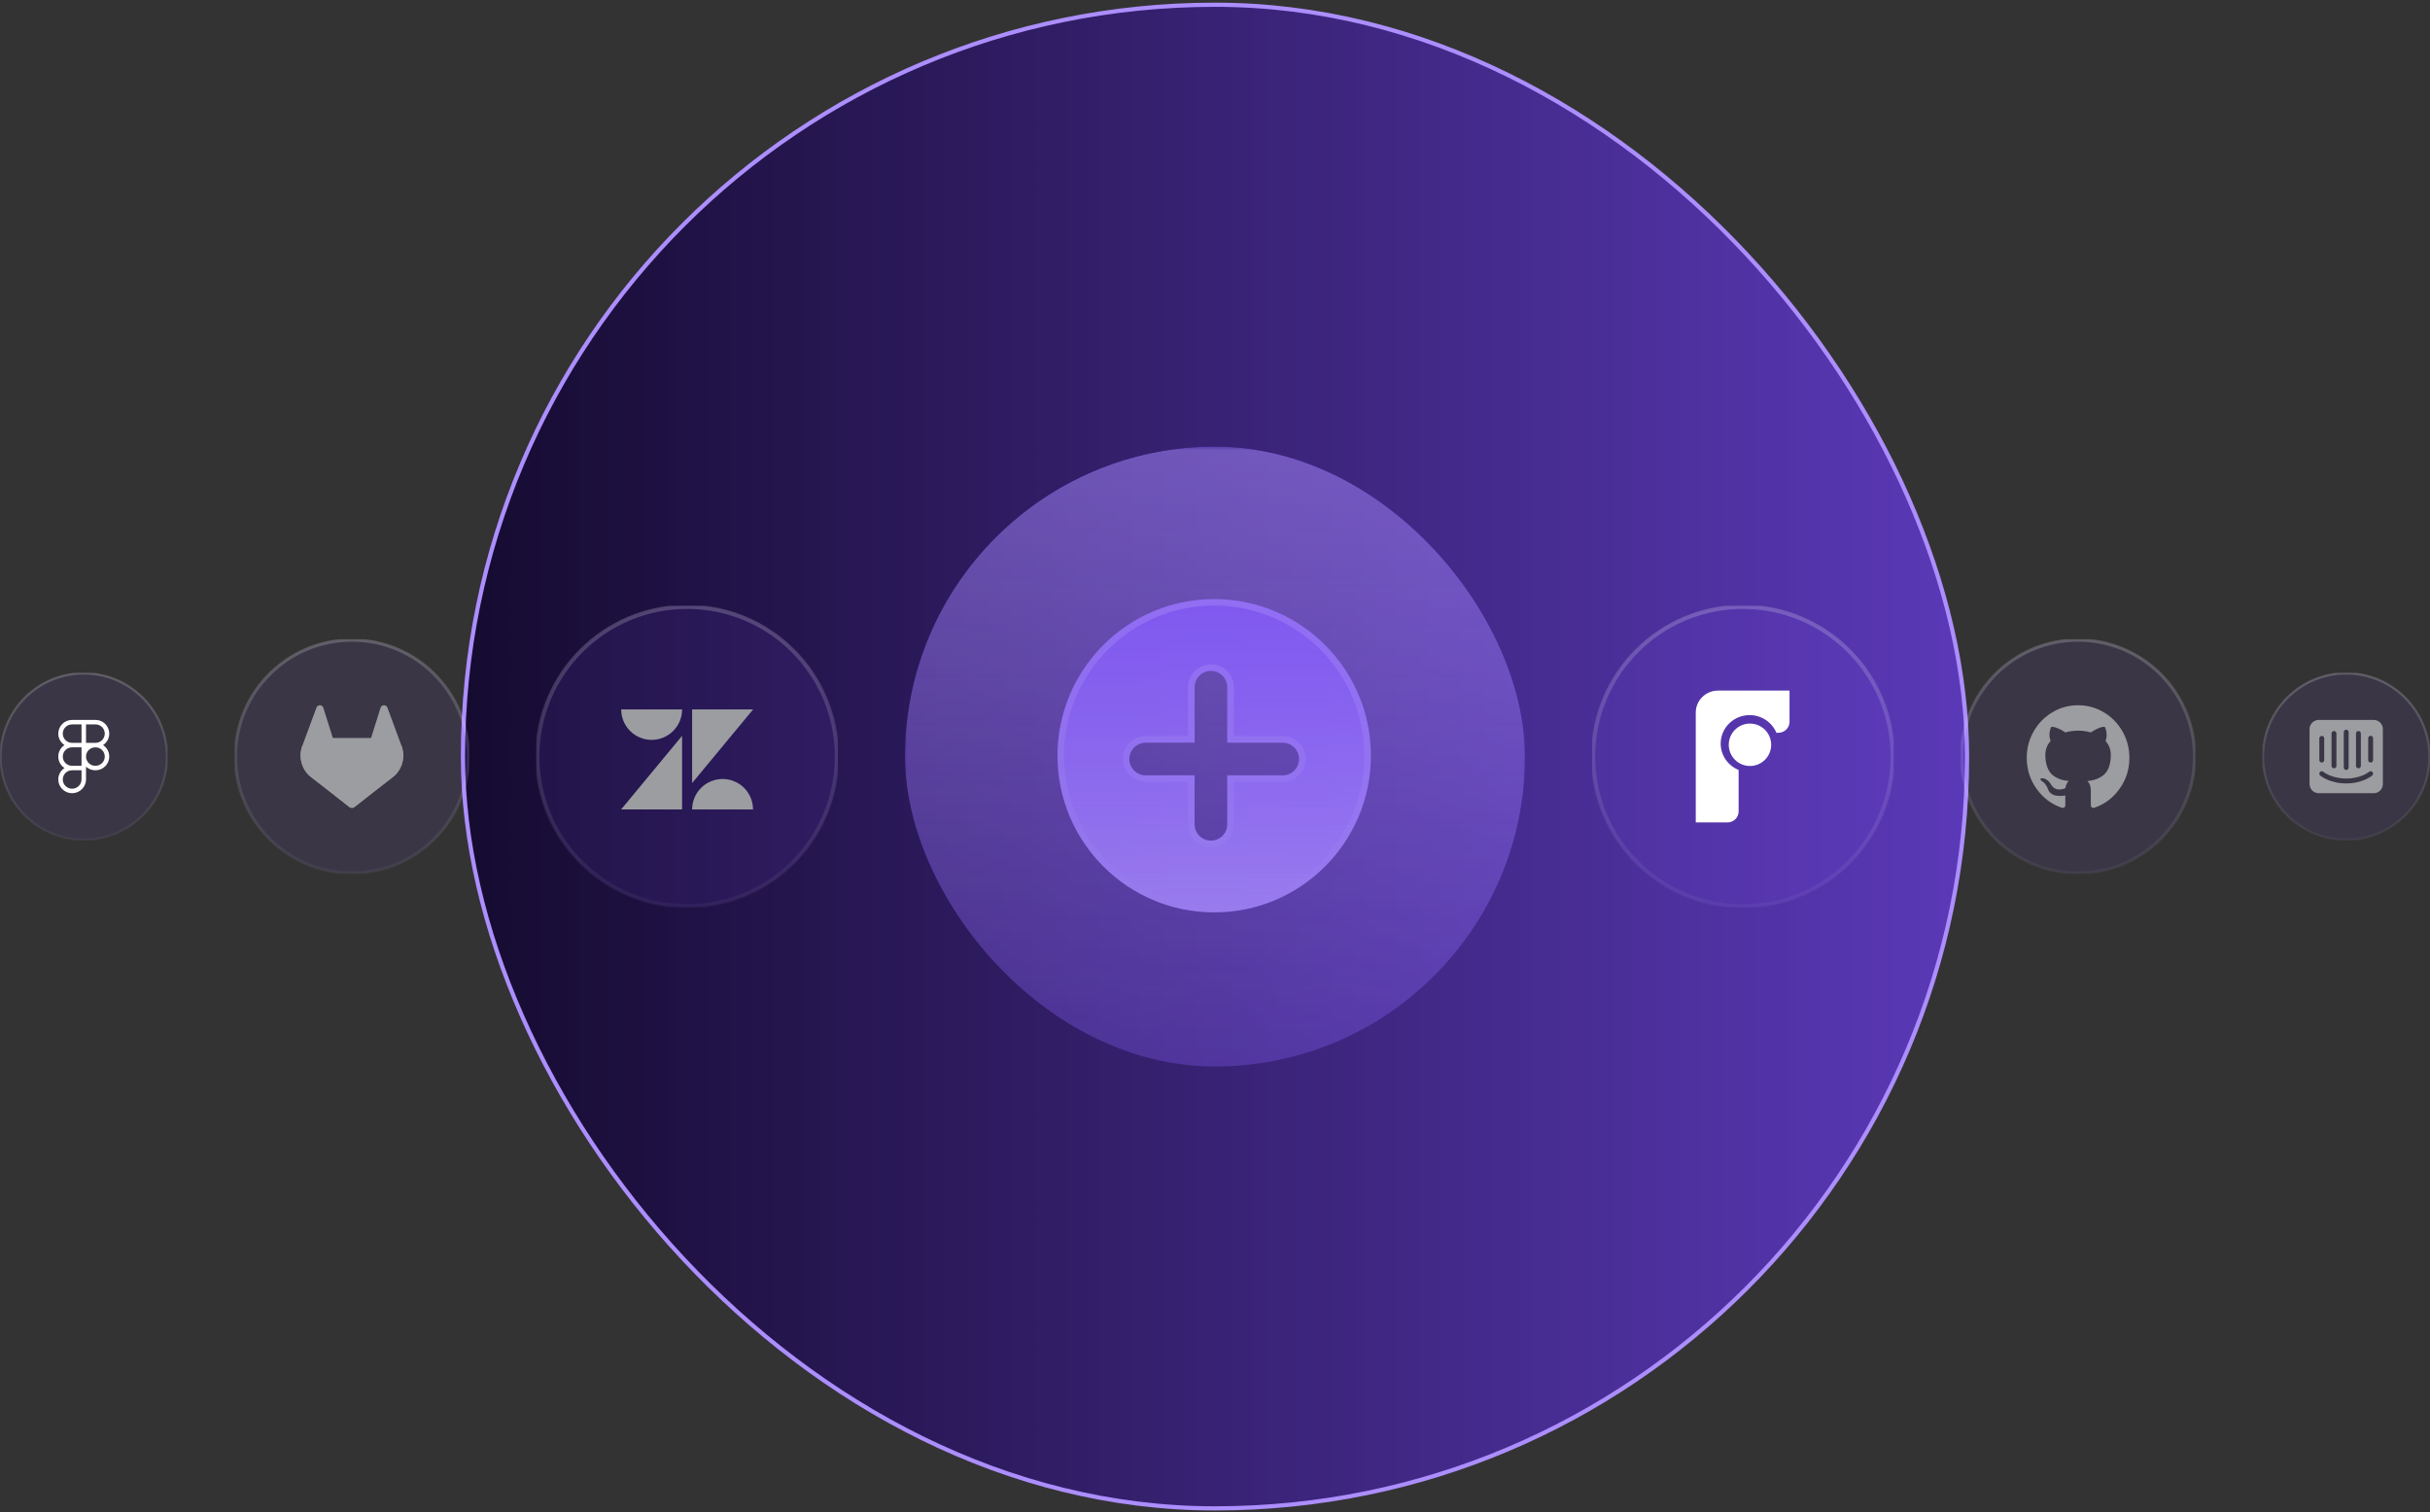<svg width="580" height="361" viewBox="222 0 580 361" fill="none" xmlns="http://www.w3.org/2000/svg">
<rect x="222" y="0" width="580" height="361" fill="#333333" stroke="none"/>
<rect x="407.5" y="76.13" width="209" height="209" rx="104.5" fill="url(#paint0_linear_451_914)" stroke="#AC8EFF"/>
<rect x="372.5" y="41.13" width="279" height="279" rx="139.5" fill="url(#paint1_linear_451_914)" stroke="#AC8EFF"/>
<rect x="332.5" y="1.13" width="359" height="359" rx="179.5" fill="url(#paint2_linear_451_914)" stroke="#AC8EFF"/>
<g clip-path="url(#clip0_451_914)">
<g clip-path="url(#clip1_451_914)">
<path d="M262 180.63C262 169.584 253.046 160.63 242 160.63C230.954 160.63 222 169.584 222 180.63C222 191.676 230.954 200.63 242 200.63C253.046 200.63 262 191.676 262 180.63Z" fill="#8B62FF" fill-opacity="0.091"/>
<path d="M261.861 180.63C261.861 169.661 252.969 160.769 242 160.769C231.031 160.769 222.139 169.661 222.139 180.63C222.139 191.599 231.031 200.491 242 200.491C252.969 200.491 261.861 191.599 261.861 180.63Z" stroke="url(#paint3_linear_451_914)" stroke-opacity="0.2" stroke-width="0.556"/>
</g>
</g>
<path d="M235.912 175.154C235.912 173.346 237.378 171.88 239.187 171.88H244.805C246.613 171.88 248.079 173.346 248.079 175.154C248.079 176.299 247.491 177.307 246.601 177.892C247.491 178.477 248.079 179.485 248.079 180.63C248.079 182.438 246.613 183.904 244.805 183.904H244.734C243.886 183.904 243.113 183.582 242.532 183.053V186.07C242.532 187.903 241.028 189.38 239.204 189.38C237.4 189.38 235.912 187.919 235.912 186.106C235.912 184.961 236.5 183.953 237.39 183.368C236.5 182.783 235.912 181.775 235.912 180.63C235.912 179.485 236.5 178.477 237.39 177.892C236.5 177.307 235.912 176.299 235.912 175.154ZM239.187 177.356H241.459V172.952H239.187C237.971 172.952 236.985 173.938 236.985 175.154C236.985 176.37 237.971 177.356 239.187 177.356ZM241.459 178.428H239.187C237.971 178.428 236.985 179.414 236.985 180.63C236.985 181.846 237.971 182.832 239.187 182.832H241.459V178.428ZM241.459 183.904H239.187C237.971 183.904 236.985 184.89 236.985 186.106C236.985 187.317 237.984 188.308 239.204 188.308C240.444 188.308 241.459 187.301 241.459 186.07V183.904ZM244.734 178.428C243.518 178.428 242.532 179.414 242.532 180.63C242.532 181.846 243.518 182.832 244.734 182.832H244.805C246.021 182.832 247.006 181.846 247.006 180.63C247.006 179.414 246.021 178.428 244.805 178.428H244.734ZM244.805 177.356C246.021 177.356 247.006 176.37 247.006 175.154C247.006 173.938 246.021 172.952 244.805 172.952H242.532V177.356H244.805Z" fill="white"/>
<g clip-path="url(#clip2_451_914)">
<g clip-path="url(#clip3_451_914)">
<path d="M334 180.63C334 165.166 321.464 152.63 306 152.63C290.536 152.63 278 165.166 278 180.63C278 196.094 290.536 208.63 306 208.63C321.464 208.63 334 196.094 334 180.63Z" fill="#8B62FF" fill-opacity="0.091"/>
<path d="M333.806 180.63C333.806 165.273 321.357 152.824 306 152.824C290.643 152.824 278.194 165.273 278.194 180.63C278.194 195.987 290.643 208.436 306 208.436C321.357 208.436 333.806 195.987 333.806 180.63Z" stroke="url(#paint4_linear_451_914)" stroke-opacity="0.2" stroke-width="0.778"/>
</g>
</g>
<path d="M317.842 178.075L317.807 177.986L314.473 168.951C314.41 168.776 314.291 168.626 314.135 168.523C313.979 168.421 313.795 168.371 313.609 168.382C313.423 168.393 313.245 168.463 313.102 168.582C312.959 168.702 312.858 168.864 312.814 169.045L310.562 176.196H301.445L299.192 169.045C299.159 168.911 299.093 168.787 299.002 168.683C298.911 168.579 298.797 168.498 298.668 168.447C298.54 168.396 298.401 168.376 298.264 168.388C298.126 168.401 297.993 168.446 297.876 168.52C297.72 168.624 297.6 168.775 297.533 168.951L294.191 177.981L294.159 178.073C293.679 179.379 293.62 180.803 293.99 182.144C294.352 183.473 295.131 184.65 296.212 185.504L296.224 185.513L296.254 185.535L301.334 189.485L303.847 191.459L305.379 192.66C305.556 192.799 305.776 192.876 306.002 192.876C306.228 192.876 306.447 192.799 306.625 192.66L308.154 191.459L310.667 189.485L315.777 185.513L315.791 185.5C316.87 184.647 317.647 183.471 318.008 182.144C318.378 180.805 318.32 179.383 317.842 178.079V178.075Z" fill="#9C9DA1"/>
<path d="M317.842 178.075L317.807 177.986C316.174 178.336 314.641 179.051 313.324 180.077L306 185.827C308.494 187.787 310.666 189.488 310.666 189.488L315.776 185.516L315.789 185.504C316.87 184.65 317.648 183.473 318.01 182.145C318.38 180.805 318.321 179.38 317.842 178.075Z" fill="#9C9DA1"/>
<path d="M301.335 189.489L303.848 191.463L305.379 192.663C305.556 192.803 305.776 192.879 306.002 192.879C306.228 192.879 306.447 192.803 306.625 192.663L308.154 191.463L310.667 189.489C310.667 189.489 308.494 187.781 306 185.828C303.506 187.781 301.335 189.489 301.335 189.489Z" fill="#9C9DA1"/>
<path d="M298.675 180.077C297.348 179.044 295.817 178.327 294.193 177.98L294.158 178.071C293.678 179.377 293.619 180.801 293.99 182.142C294.352 183.471 295.131 184.648 296.212 185.502L296.225 185.511L296.254 185.533L301.335 189.483L306 185.822L298.675 180.077Z" fill="#9C9DA1"/>
<g clip-path="url(#clip4_451_914)">
<g clip-path="url(#clip5_451_914)">
<path d="M422 180.63C422 160.748 405.882 144.63 386 144.63C366.118 144.63 350 160.748 350 180.63C350 200.512 366.118 216.63 386 216.63C405.882 216.63 422 200.512 422 180.63Z" fill="#8B62FF" fill-opacity="0.091"/>
<path d="M421.75 180.63C421.75 160.886 405.744 144.88 386 144.88C366.256 144.88 350.25 160.886 350.25 180.63C350.25 200.374 366.256 216.38 386 216.38C405.744 216.38 421.75 200.374 421.75 180.63Z" stroke="url(#paint5_linear_451_914)" stroke-opacity="0.2"/>
</g>
</g>
<path d="M384.801 175.682V193.255H370.25L384.801 175.682ZM384.803 169.38C384.803 171.307 384.037 173.156 382.674 174.519C381.311 175.882 379.463 176.648 377.535 176.648C375.608 176.648 373.76 175.882 372.397 174.519C371.034 173.156 370.268 171.307 370.268 169.38H384.803ZM387.199 193.253C387.199 192.298 387.387 191.353 387.752 190.471C388.118 189.59 388.653 188.788 389.328 188.114C390.003 187.439 390.804 186.903 391.686 186.538C392.567 186.173 393.512 185.985 394.467 185.985C395.421 185.985 396.366 186.173 397.248 186.538C398.13 186.903 398.931 187.439 399.606 188.114C400.28 188.788 400.816 189.59 401.181 190.471C401.546 191.353 401.734 192.298 401.734 193.253H387.199ZM387.199 186.953V169.38H401.75L387.199 186.953Z" fill="#9C9DA1"/>
<g clip-path="url(#clip6_451_914)">
<g clip-path="url(#clip7_451_914)">
<path d="M674 180.63C674 160.748 657.882 144.63 638 144.63C618.118 144.63 602 160.748 602 180.63C602 200.512 618.118 216.63 638 216.63C657.882 216.63 674 200.512 674 180.63Z" fill="#8B62FF" fill-opacity="0.091"/>
<path d="M673.75 180.63C673.75 160.886 657.744 144.88 638 144.88C618.256 144.88 602.25 160.886 602.25 180.63C602.25 200.374 618.256 216.38 638 216.38C657.744 216.38 673.75 200.374 673.75 180.63Z" stroke="url(#paint6_linear_451_914)" stroke-opacity="0.2"/>
</g>
</g>
<path d="M632.07 164.88C629.132 164.88 626.75 167.225 626.75 170.117V196.355H634.321C635.79 196.355 636.981 195.183 636.981 193.736V183.825C634.467 182.809 632.697 180.374 632.697 177.533C632.697 173.778 635.789 170.734 639.603 170.734C642.489 170.734 644.962 172.477 645.994 174.952H646.471C647.94 174.952 649.131 173.78 649.131 172.333V164.88H632.07Z" fill="white"/>
<path d="M634.625 177.818C634.625 180.613 636.892 182.88 639.688 182.88C642.483 182.88 644.75 180.613 644.75 177.818C644.75 175.022 642.483 172.755 639.688 172.755C636.892 172.755 634.625 175.022 634.625 177.818Z" fill="white"/>
<g clip-path="url(#clip8_451_914)">
<g clip-path="url(#clip9_451_914)">
<path d="M746 180.63C746 165.166 733.464 152.63 718 152.63C702.536 152.63 690 165.166 690 180.63C690 196.094 702.536 208.63 718 208.63C733.464 208.63 746 196.094 746 180.63Z" fill="#8B62FF" fill-opacity="0.091"/>
<path d="M745.806 180.63C745.806 165.273 733.357 152.824 718 152.824C702.643 152.824 690.194 165.273 690.194 180.63C690.194 195.987 702.643 208.436 718 208.436C733.357 208.436 745.806 195.987 745.806 180.63Z" stroke="url(#paint7_linear_451_914)" stroke-opacity="0.2" stroke-width="0.778"/>
</g>
</g>
<path d="M724.147 170.065C722.27 168.942 720.223 168.38 717.999 168.38C715.777 168.38 713.728 168.942 711.85 170.065C709.975 171.187 708.488 172.71 707.393 174.634C706.296 176.559 705.75 178.659 705.75 180.937C705.75 183.673 706.529 186.133 708.087 188.318C709.644 190.5 711.656 192.017 714.124 192.853C714.41 192.908 714.623 192.87 714.761 192.739C714.899 192.606 714.968 192.445 714.968 192.249L714.96 191.364C714.955 190.808 714.951 190.324 714.951 189.909L714.585 189.974C714.352 190.018 714.056 190.036 713.7 190.03C713.344 190.026 712.974 189.987 712.592 189.916C712.212 189.846 711.857 189.683 711.527 189.427C711.197 189.17 710.963 188.835 710.825 188.421L710.665 188.043C710.559 187.793 710.391 187.515 710.163 187.212C709.934 186.904 709.704 186.697 709.47 186.589L709.357 186.507C709.283 186.452 709.216 186.388 709.15 186.312C709.086 186.235 709.039 186.159 709.008 186.083C708.976 186.004 709.002 185.943 709.086 185.894C709.171 185.843 709.326 185.821 709.548 185.821L709.869 185.869C710.08 185.912 710.343 186.044 710.657 186.261C710.971 186.48 711.229 186.763 711.43 187.112C711.675 187.558 711.97 187.899 712.315 188.133C712.661 188.368 713.01 188.486 713.361 188.486C713.71 188.486 714.014 188.456 714.27 188.403C714.524 188.349 714.764 188.266 714.986 188.159C715.084 187.427 715.344 186.865 715.768 186.473C715.163 186.407 714.618 186.309 714.135 186.178C713.651 186.047 713.151 185.835 712.637 185.54C712.119 185.246 711.692 184.882 711.352 184.444C711.012 184.011 710.733 183.436 710.516 182.732C710.299 182.02 710.189 181.205 710.189 180.278C710.189 178.96 710.607 177.837 711.448 176.909C711.054 175.917 711.09 174.806 711.561 173.573C711.867 173.475 712.324 173.549 712.931 173.793C713.537 174.038 713.979 174.248 714.261 174.421C714.544 174.598 714.77 174.744 714.94 174.864C715.926 174.586 716.946 174.446 717.999 174.446C719.052 174.446 720.072 174.588 721.061 174.871L721.667 174.477C722.082 174.216 722.572 173.978 723.135 173.758C723.7 173.541 724.132 173.481 724.43 173.579C724.908 174.812 724.951 175.922 724.557 176.915C725.396 177.841 725.816 178.964 725.816 180.283C725.816 181.208 725.706 182.029 725.489 182.743C725.272 183.458 724.99 184.033 724.643 184.463C724.298 184.893 723.868 185.255 723.352 185.55C722.836 185.844 722.334 186.056 721.854 186.186C721.369 186.318 720.827 186.415 720.218 186.48C720.771 186.969 721.047 187.742 721.047 188.802V192.252C721.047 192.448 721.113 192.61 721.247 192.741C721.379 192.872 721.589 192.911 721.876 192.856C724.345 192.015 726.356 190.504 727.913 188.316C729.471 186.134 730.25 183.672 730.25 180.937C730.25 178.66 729.702 176.559 728.607 174.635C727.511 172.711 726.025 171.188 724.15 170.066L724.147 170.065Z" fill="#9C9DA1"/>
<g clip-path="url(#clip10_451_914)">
<g clip-path="url(#clip11_451_914)">
<path d="M802 180.63C802 169.584 793.046 160.63 782 160.63C770.954 160.63 762 169.584 762 180.63C762 191.676 770.954 200.63 782 200.63C793.046 200.63 802 191.676 802 180.63Z" fill="#8B62FF" fill-opacity="0.091"/>
<path d="M801.861 180.63C801.861 169.661 792.969 160.769 782 160.769C771.031 160.769 762.139 169.661 762.139 180.63C762.139 191.599 771.031 200.491 782 200.491C792.969 200.491 801.861 191.599 801.861 180.63Z" stroke="url(#paint8_linear_451_914)" stroke-opacity="0.2" stroke-width="0.556"/>
</g>
</g>
<path d="M788.416 181.501C788.409 181.651 788.345 181.793 788.236 181.896C788.128 182 787.983 182.058 787.833 182.058C787.683 182.058 787.539 182 787.43 181.896C787.321 181.793 787.257 181.651 787.25 181.501V176.255C787.25 176.1 787.311 175.952 787.421 175.843C787.53 175.733 787.678 175.672 787.833 175.672C787.988 175.672 788.136 175.733 788.245 175.843C788.355 175.952 788.416 176.1 788.416 176.255V181.501ZM788.214 185.153C788.122 185.23 785.962 187.044 782 187.044C778.037 187.044 775.878 185.23 775.787 185.153C775.729 185.103 775.681 185.042 775.647 184.974C775.612 184.906 775.591 184.831 775.585 184.755C775.572 184.6 775.622 184.448 775.722 184.33C775.823 184.212 775.966 184.139 776.12 184.127C776.275 184.115 776.427 184.165 776.545 184.265C776.579 184.295 778.509 185.878 782 185.878C785.535 185.878 787.435 184.283 787.454 184.266C787.571 184.166 787.724 184.116 787.879 184.128C788.033 184.14 788.176 184.213 788.277 184.331C788.377 184.448 788.427 184.601 788.415 184.756C788.403 184.91 788.33 185.053 788.213 185.154L788.214 185.153ZM775.584 176.255C775.591 176.105 775.655 175.963 775.764 175.86C775.872 175.756 776.017 175.698 776.167 175.698C776.317 175.698 776.461 175.756 776.57 175.86C776.679 175.963 776.743 176.105 776.75 176.255V181.501C776.743 181.651 776.679 181.793 776.57 181.896C776.461 182 776.317 182.058 776.167 182.058C776.017 182.058 775.872 182 775.764 181.896C775.655 181.793 775.591 181.651 775.584 181.501V176.255ZM778.5 175.089C778.507 174.939 778.571 174.797 778.68 174.694C778.789 174.59 778.933 174.532 779.083 174.532C779.233 174.532 779.378 174.59 779.486 174.694C779.595 174.797 779.659 174.939 779.666 175.089V182.88C779.659 183.03 779.595 183.172 779.486 183.275C779.378 183.379 779.233 183.437 779.083 183.437C778.933 183.437 778.789 183.379 778.68 183.275C778.571 183.172 778.507 183.03 778.5 182.88V175.089ZM781.416 174.794C781.416 174.639 781.478 174.49 781.587 174.381C781.697 174.272 781.845 174.21 782 174.21C782.155 174.21 782.303 174.272 782.413 174.381C782.522 174.49 782.584 174.639 782.584 174.794V183.251C782.584 183.406 782.522 183.555 782.413 183.664C782.303 183.774 782.155 183.835 782 183.835C781.845 183.835 781.697 183.774 781.587 183.664C781.478 183.555 781.416 183.406 781.416 183.251V174.794ZM784.334 175.089C784.341 174.939 784.405 174.797 784.514 174.694C784.622 174.59 784.767 174.532 784.917 174.532C785.067 174.532 785.211 174.59 785.32 174.694C785.429 174.797 785.493 174.939 785.5 175.089V182.88C785.493 183.03 785.429 183.172 785.32 183.275C785.211 183.379 785.067 183.437 784.917 183.437C784.767 183.437 784.622 183.379 784.514 183.275C784.405 183.172 784.341 183.03 784.334 182.88V175.089ZM788.562 171.88H775.438C774.857 171.88 774.301 172.11 773.891 172.521C773.48 172.931 773.25 173.487 773.25 174.068V187.193C773.25 188.4 774.23 189.38 775.438 189.38H788.562C789.143 189.38 789.699 189.15 790.109 188.739C790.52 188.329 790.75 187.773 790.75 187.193V174.068C790.75 173.487 790.52 172.931 790.109 172.521C789.699 172.11 789.143 171.88 788.562 171.88Z" fill="#9C9DA1"/>
<g clip-path="url(#clip12_451_914)">
<path fill-rule="evenodd" clip-rule="evenodd" d="M511.809 217.836C532.465 217.836 549.211 201.09 549.211 180.433C549.211 159.777 532.465 143.031 511.809 143.031C491.152 143.031 474.406 159.776 474.406 180.433C474.406 201.09 491.151 217.836 511.809 217.836ZM511.029 160.174C509.996 160.174 509.005 160.584 508.274 161.315C507.543 162.046 507.133 163.037 507.133 164.07V177.316H495.445C494.412 177.316 493.421 177.726 492.69 178.457C491.959 179.188 491.549 180.179 491.549 181.212C491.549 182.245 491.959 183.236 492.69 183.967C493.421 184.698 494.412 185.108 495.445 185.108H507.133V196.797C507.133 197.83 507.543 198.821 508.274 199.552C509.005 200.283 509.996 200.693 511.029 200.693C512.062 200.693 513.053 200.283 513.784 199.552C514.515 198.821 514.925 197.83 514.925 196.797V185.108H528.172C529.205 185.108 530.196 184.698 530.927 183.967C531.658 183.236 532.068 182.245 532.068 181.212C532.068 180.179 531.658 179.188 530.927 178.457C530.196 177.726 529.205 177.316 528.172 177.316H514.925V164.07C514.925 163.558 514.824 163.052 514.628 162.579C514.433 162.106 514.146 161.677 513.784 161.315C513.422 160.953 512.993 160.666 512.52 160.471C512.047 160.275 511.541 160.174 511.029 160.174Z" fill="url(#paint9_linear_451_914)" fill-opacity="0.8"/>
<path d="M548.432 180.433C548.432 200.66 532.035 217.056 511.809 217.056C491.582 217.056 475.185 200.66 475.185 180.433C475.185 160.207 491.582 143.81 511.81 143.81C532.036 143.81 548.432 160.207 548.432 180.433ZM511.029 159.394C510.415 159.394 509.807 159.515 509.24 159.75C508.672 159.985 508.157 160.329 507.723 160.764C507.289 161.198 506.944 161.713 506.71 162.281C506.475 162.848 506.354 163.456 506.354 164.07V176.537H495.445C494.205 176.537 493.016 177.03 492.139 177.906C491.263 178.783 490.77 179.972 490.77 181.212C490.77 182.452 491.263 183.641 492.139 184.518C493.016 185.395 494.205 185.887 495.445 185.887H506.355V196.797C506.355 198.037 506.848 199.226 507.724 200.103C508.601 200.98 509.79 201.472 511.03 201.472C512.27 201.472 513.459 200.98 514.336 200.103C515.212 199.226 515.705 198.037 515.705 196.797V185.887H528.172C529.412 185.887 530.601 185.395 531.478 184.518C532.354 183.641 532.847 182.452 532.847 181.212C532.847 179.972 532.354 178.783 531.478 177.906C530.601 177.03 529.412 176.537 528.172 176.537H515.705V164.07C515.705 163.456 515.584 162.848 515.349 162.28C515.114 161.713 514.77 161.198 514.336 160.763C513.901 160.329 513.386 159.985 512.819 159.75C512.251 159.515 511.643 159.394 511.029 159.394Z" stroke="url(#paint10_linear_451_914)" stroke-opacity="0.2" stroke-width="1.558"/>
<mask id="mask0_451_914" style="mask-type:alpha" maskUnits="userSpaceOnUse" x="438" y="106" width="148" height="149">
<rect x="438" y="106.63" width="148" height="148" fill="black"/>
</mask>
<g mask="url(#mask0_451_914)">
<rect x="438" y="106.63" width="148" height="148" rx="74" fill="url(#paint11_linear_451_914)"/>
</g>
<rect x="438" y="106.63" width="148" height="148" fill="url(#paint12_linear_451_914)"/>
</g>
<defs>
<linearGradient id="paint0_linear_451_914" x1="407" y1="180.63" x2="617" y2="180.63" gradientUnits="userSpaceOnUse">
<stop stop-color="#150B30"/>
<stop offset="1" stop-color="#5B39B8"/>
</linearGradient>
<linearGradient id="paint1_linear_451_914" x1="372" y1="180.63" x2="652" y2="180.63" gradientUnits="userSpaceOnUse">
<stop stop-color="#150B30"/>
<stop offset="1" stop-color="#5B39B8"/>
</linearGradient>
<linearGradient id="paint2_linear_451_914" x1="332" y1="180.63" x2="692" y2="180.63" gradientUnits="userSpaceOnUse">
<stop stop-color="#150B30"/>
<stop offset="1" stop-color="#5B39B8"/>
</linearGradient>
<linearGradient id="paint3_linear_451_914" x1="242" y1="160.63" x2="242" y2="210.63" gradientUnits="userSpaceOnUse">
<stop stop-color="white"/>
<stop offset="1" stop-color="white" stop-opacity="0"/>
</linearGradient>
<linearGradient id="paint4_linear_451_914" x1="306" y1="152.63" x2="306" y2="222.63" gradientUnits="userSpaceOnUse">
<stop stop-color="white"/>
<stop offset="1" stop-color="white" stop-opacity="0"/>
</linearGradient>
<linearGradient id="paint5_linear_451_914" x1="386" y1="144.63" x2="386" y2="234.63" gradientUnits="userSpaceOnUse">
<stop stop-color="white"/>
<stop offset="1" stop-color="white" stop-opacity="0"/>
</linearGradient>
<linearGradient id="paint6_linear_451_914" x1="638" y1="144.63" x2="638" y2="234.63" gradientUnits="userSpaceOnUse">
<stop stop-color="white"/>
<stop offset="1" stop-color="white" stop-opacity="0"/>
</linearGradient>
<linearGradient id="paint7_linear_451_914" x1="718" y1="152.63" x2="718" y2="222.63" gradientUnits="userSpaceOnUse">
<stop stop-color="white"/>
<stop offset="1" stop-color="white" stop-opacity="0"/>
</linearGradient>
<linearGradient id="paint8_linear_451_914" x1="782" y1="160.63" x2="782" y2="210.63" gradientUnits="userSpaceOnUse">
<stop stop-color="white"/>
<stop offset="1" stop-color="white" stop-opacity="0"/>
</linearGradient>
<linearGradient id="paint9_linear_451_914" x1="511.809" y1="143.031" x2="511.809" y2="217.836" gradientUnits="userSpaceOnUse">
<stop stop-color="#6C38FF"/>
<stop offset="1" stop-color="#B59AFF"/>
</linearGradient>
<linearGradient id="paint10_linear_451_914" x1="511.809" y1="143.031" x2="511.809" y2="217.836" gradientUnits="userSpaceOnUse">
<stop stop-color="white"/>
<stop offset="1" stop-color="white" stop-opacity="0"/>
</linearGradient>
<linearGradient id="paint11_linear_451_914" x1="512" y1="106.63" x2="512" y2="254.63" gradientUnits="userSpaceOnUse">
<stop stop-color="white" stop-opacity="0.3"/>
<stop offset="1" stop-color="white" stop-opacity="0"/>
</linearGradient>
<linearGradient id="paint12_linear_451_914" x1="512" y1="106.63" x2="512" y2="254.63" gradientUnits="userSpaceOnUse">
<stop stop-color="#6C38FF" stop-opacity="0.3"/>
<stop offset="1" stop-color="#8B62FF" stop-opacity="0.3"/>
</linearGradient>
<clipPath id="clip0_451_914">
<rect width="40" height="40" fill="white" transform="translate(222 160.63)"/>
</clipPath>
<clipPath id="clip1_451_914">
<rect width="40" height="40" fill="white" transform="translate(222 160.63)"/>
</clipPath>
<clipPath id="clip2_451_914">
<rect width="56" height="56" fill="white" transform="translate(278 152.63)"/>
</clipPath>
<clipPath id="clip3_451_914">
<rect width="56" height="56" fill="white" transform="translate(278 152.63)"/>
</clipPath>
<clipPath id="clip4_451_914">
<rect width="72" height="72" fill="white" transform="translate(350 144.63)"/>
</clipPath>
<clipPath id="clip5_451_914">
<rect width="72" height="72" fill="white" transform="translate(350 144.63)"/>
</clipPath>
<clipPath id="clip6_451_914">
<rect width="72" height="72" fill="white" transform="translate(602 144.63)"/>
</clipPath>
<clipPath id="clip7_451_914">
<rect width="72" height="72" fill="white" transform="translate(602 144.63)"/>
</clipPath>
<clipPath id="clip8_451_914">
<rect width="56" height="56" fill="white" transform="translate(690 152.63)"/>
</clipPath>
<clipPath id="clip9_451_914">
<rect width="56" height="56" fill="white" transform="translate(690 152.63)"/>
</clipPath>
<clipPath id="clip10_451_914">
<rect width="40" height="40" fill="white" transform="translate(762 160.63)"/>
</clipPath>
<clipPath id="clip11_451_914">
<rect width="40" height="40" fill="white" transform="translate(762 160.63)"/>
</clipPath>
<clipPath id="clip12_451_914">
<rect x="438" y="106.63" width="148" height="148" rx="74" fill="white"/>
</clipPath>
</defs>
</svg>